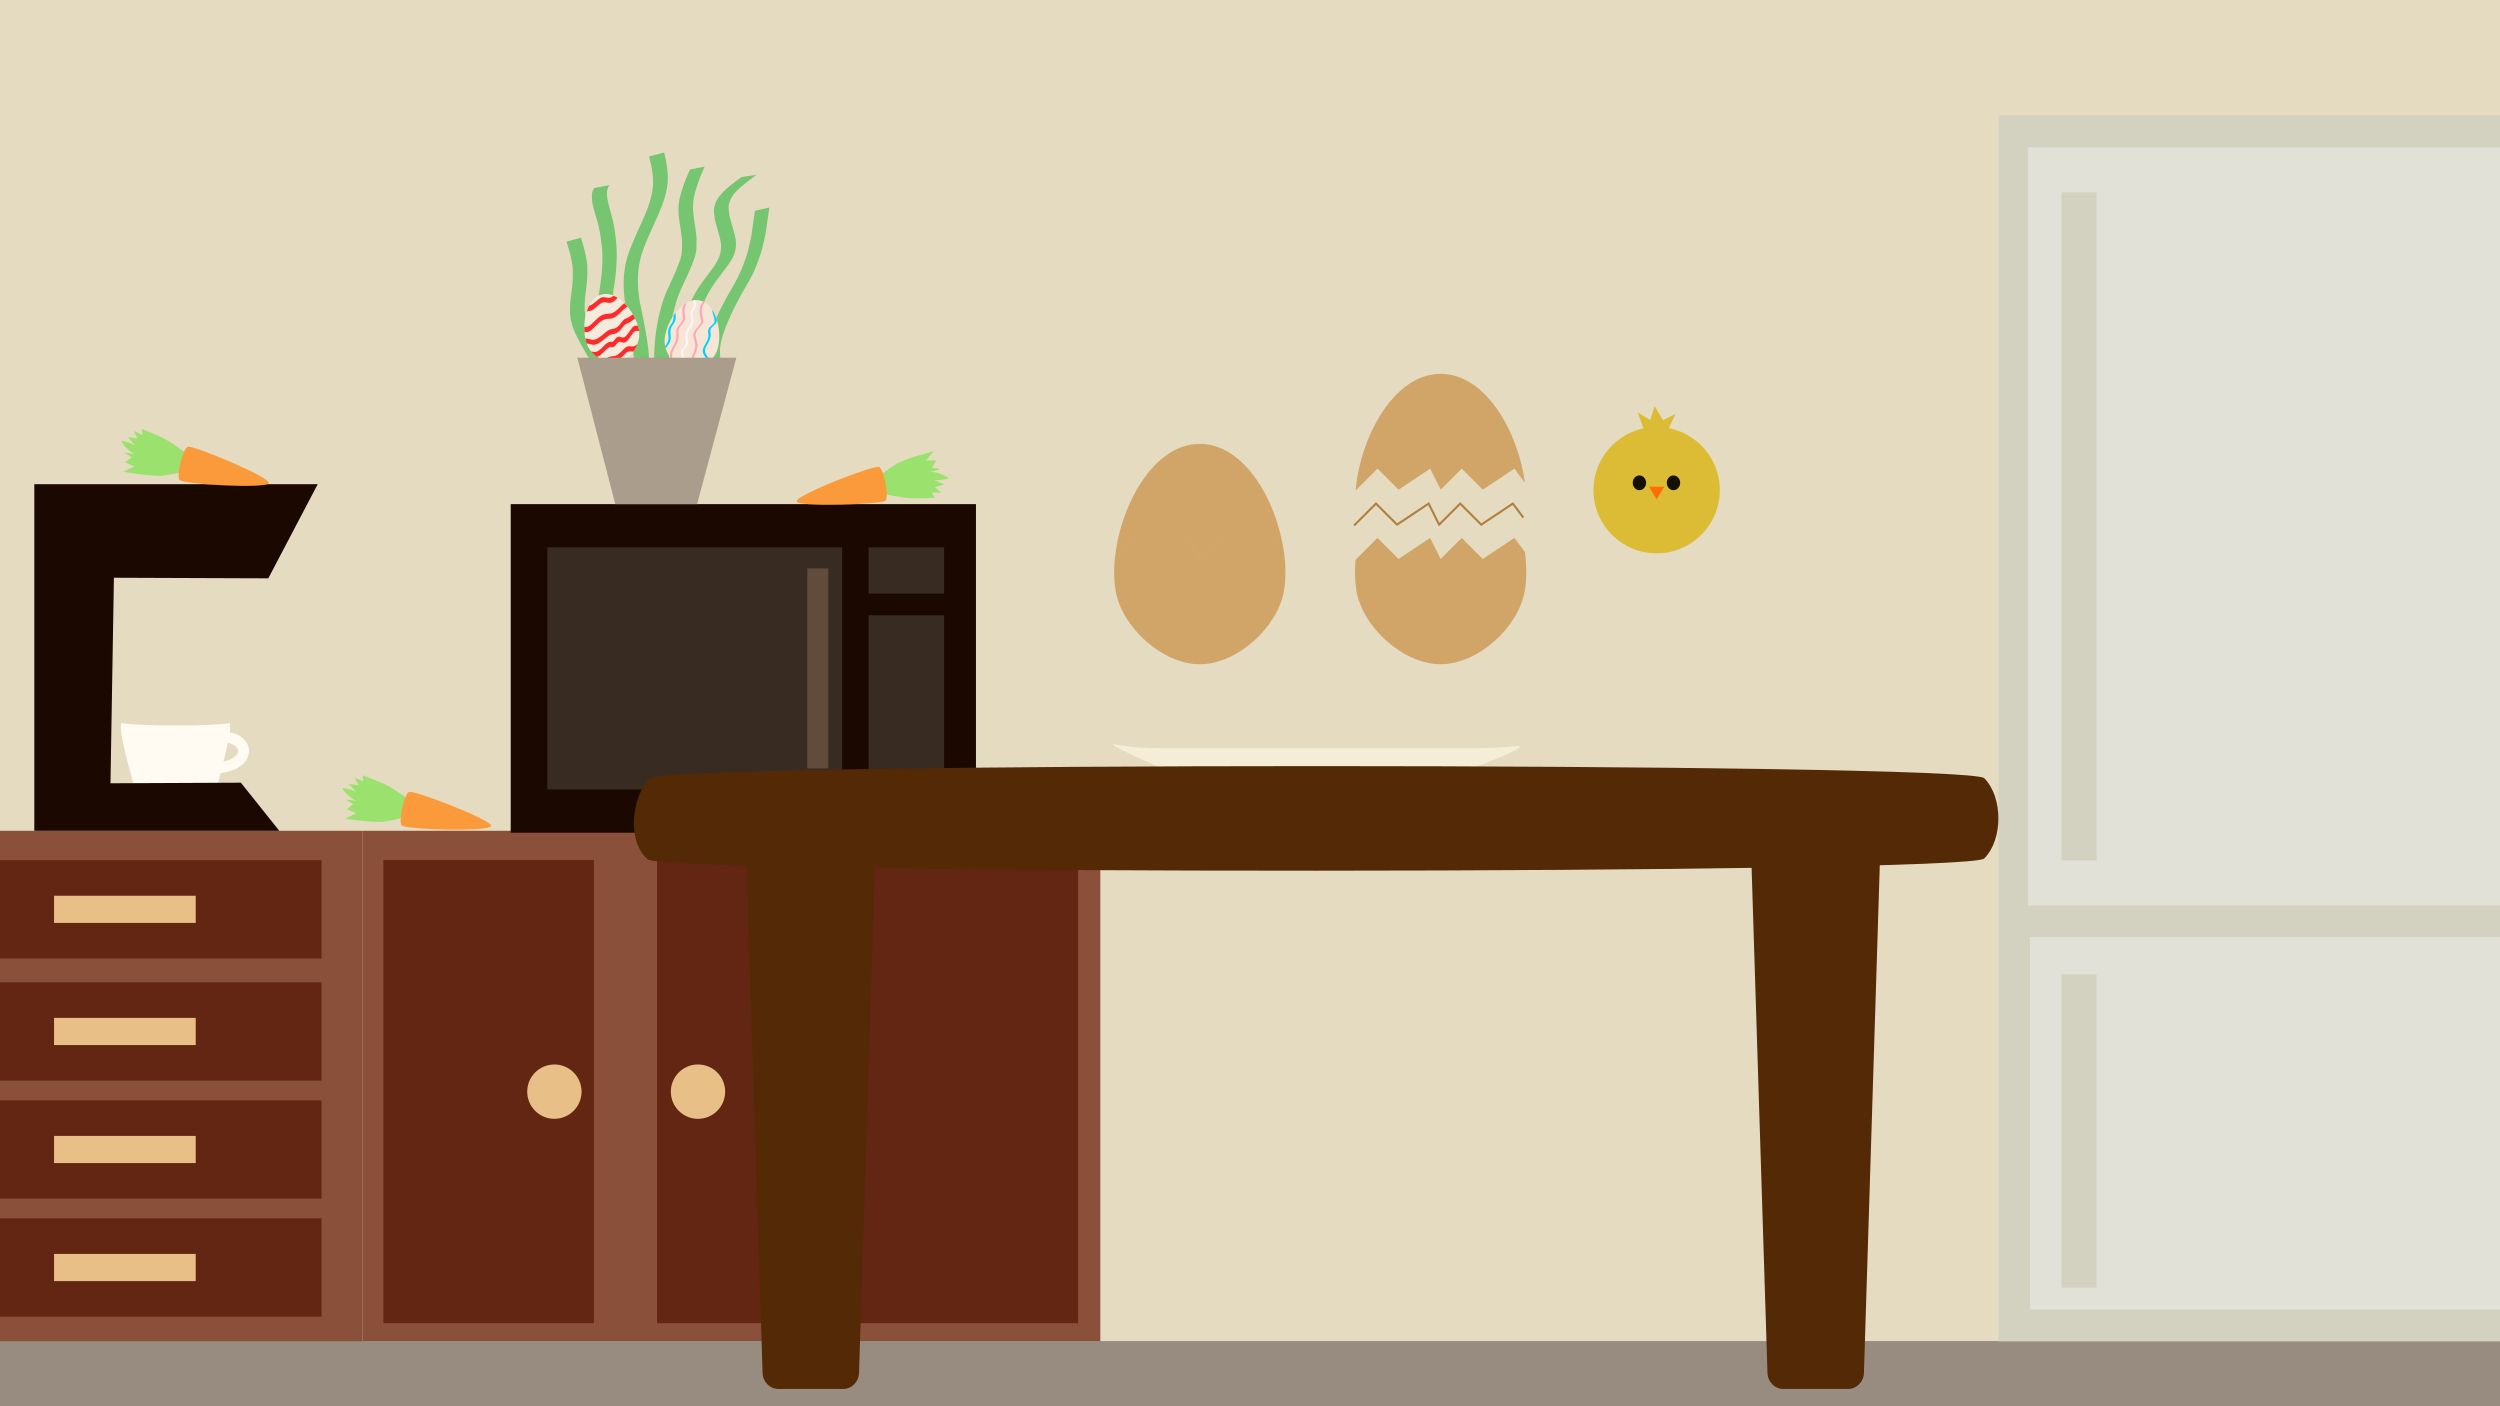 <?xml version="1.0" encoding="UTF-8" standalone="no"?>
<!-- Created with Inkscape (http://www.inkscape.org/) -->

<svg
   width="314.192mm"
   height="176.733mm"
   viewBox="0 0 314.192 176.733"
   version="1.1"
   id="svg1"
   xml:space="preserve"
   inkscape:version="1.3.2 (091e20e, 2023-11-25, custom)"
   sodipodi:docname="GraphicsWorkspace.svg"
   xmlns:inkscape="http://www.inkscape.org/namespaces/inkscape"
   xmlns:sodipodi="http://sodipodi.sourceforge.net/DTD/sodipodi-0.dtd"
   xmlns="http://www.w3.org/2000/svg"
   xmlns:svg="http://www.w3.org/2000/svg"><rect x="0" y="0" width="314.192" height="176.733" fill="#808080" stroke="none"/><sodipodi:namedview
     id="namedview1"
     pagecolor="#505050"
     bordercolor="#eeeeee"
     borderopacity="1"
     inkscape:showpageshadow="0"
     inkscape:pageopacity="0"
     inkscape:pagecheckerboard="0"
     inkscape:deskcolor="#d1d1d1"
     inkscape:document-units="mm"
     showgrid="false"
     inkscape:zoom="0.70710678"
     inkscape:cx="601.04076"
     inkscape:cy="316.07673"
     inkscape:window-width="1920"
     inkscape:window-height="1057"
     inkscape:window-x="-8"
     inkscape:window-y="-8"
     inkscape:window-maximized="1"
     inkscape:current-layer="layer6"><inkscape:grid
       id="grid1"
       units="px"
       originx="0"
       originy="0"
       spacingx="0.265"
       spacingy="0.265"
       empcolor="#0099e5"
       empopacity="0.302"
       color="#0099e5"
       opacity="0.149"
       empspacing="5"
       dotted="false"
       gridanglex="30"
       gridanglez="30"
       visible="false" /></sodipodi:namedview><defs
     id="defs1"><filter
       id="mask-powermask-path-effect69_inverse"
       inkscape:label="filtermask-powermask-path-effect69"
       style="color-interpolation-filters:sRGB"
       height="100"
       width="100"
       x="-50"
       y="-50"><feColorMatrix
         id="mask-powermask-path-effect69_primitive1"
         values="1"
         type="saturate"
         result="fbSourceGraphic" /><feColorMatrix
         id="mask-powermask-path-effect69_primitive2"
         values="-1 0 0 0 1 0 -1 0 0 1 0 0 -1 0 1 0 0 0 1 0 "
         in="fbSourceGraphic" /></filter><filter
       id="mask-powermask-path-effect70_inverse"
       inkscape:label="filtermask-powermask-path-effect70"
       style="color-interpolation-filters:sRGB"
       height="100"
       width="100"
       x="-50"
       y="-50"><feColorMatrix
         id="mask-powermask-path-effect70_primitive1"
         values="1"
         type="saturate"
         result="fbSourceGraphic" /><feColorMatrix
         id="mask-powermask-path-effect70_primitive2"
         values="-1 0 0 0 1 0 -1 0 0 1 0 0 -1 0 1 0 0 0 1 0 "
         in="fbSourceGraphic" /></filter><filter
       id="mask-powermask-path-effect71_inverse"
       inkscape:label="filtermask-powermask-path-effect71"
       style="color-interpolation-filters:sRGB"
       height="100"
       width="100"
       x="-50"
       y="-50"><feColorMatrix
         id="mask-powermask-path-effect71_primitive1"
         values="1"
         type="saturate"
         result="fbSourceGraphic" /><feColorMatrix
         id="mask-powermask-path-effect71_primitive2"
         values="-1 0 0 0 1 0 -1 0 0 1 0 0 -1 0 1 0 0 0 1 0 "
         in="fbSourceGraphic" /></filter><filter
       id="mask-powermask-path-effect72_inverse"
       inkscape:label="filtermask-powermask-path-effect72"
       style="color-interpolation-filters:sRGB"
       height="100"
       width="100"
       x="-50"
       y="-50"><feColorMatrix
         id="mask-powermask-path-effect72_primitive1"
         values="1"
         type="saturate"
         result="fbSourceGraphic" /><feColorMatrix
         id="mask-powermask-path-effect72_primitive2"
         values="-1 0 0 0 1 0 -1 0 0 1 0 0 -1 0 1 0 0 0 1 0 "
         in="fbSourceGraphic" /></filter><clipPath
       clipPathUnits="userSpaceOnUse"
       id="clipPath73"><path
         id="path73"
         style="fill:#f4ebdd;fill-opacity:1;stroke-width:0.123px"
         inkscape:transform-center-x="-0.085192422"
         inkscape:transform-center-y="-0.08521619"
         d="m 98.434,42.537 c -2.741,0 -4.695,3.669 -4.978,6.787 l -0.005,0.005 c -0.055,0.635 -0.041,1.246 0.052,1.798 0.362,2.154 2.747,4.315 4.931,4.315 2.184,0 4.569,-2.161 4.931,-4.315 0.115,-0.684 0.109,-1.46 5.3e-4,-2.259 l -0.007,-0.01 c -0.425,-3.005 -2.319,-6.32 -4.924,-6.32 z" /></clipPath><clipPath
       clipPathUnits="userSpaceOnUse"
       id="clipPath74"><path
         id="path74"
         style="fill:#f4ebdd;fill-opacity:1;stroke-width:0.123px"
         inkscape:transform-center-x="-0.085192422"
         inkscape:transform-center-y="-0.08521619"
         d="m 98.434,42.537 c -2.741,0 -4.695,3.669 -4.978,6.787 l -0.005,0.005 c -0.055,0.635 -0.041,1.246 0.052,1.798 0.362,2.154 2.747,4.315 4.931,4.315 2.184,0 4.569,-2.161 4.931,-4.315 0.115,-0.684 0.109,-1.46 5.3e-4,-2.259 l -0.007,-0.01 c -0.425,-3.005 -2.319,-6.32 -4.924,-6.32 z" /></clipPath><clipPath
       clipPathUnits="userSpaceOnUse"
       id="clipPath75"><path
         id="path75"
         style="fill:#f4ebdd;fill-opacity:1;stroke-width:0.123px"
         inkscape:transform-center-x="-0.085192422"
         inkscape:transform-center-y="-0.08521619"
         d="m 98.434,42.537 c -2.741,0 -4.695,3.669 -4.978,6.787 l -0.005,0.005 c -0.055,0.635 -0.041,1.246 0.052,1.798 0.362,2.154 2.747,4.315 4.931,4.315 2.184,0 4.569,-2.161 4.931,-4.315 0.115,-0.684 0.109,-1.46 5.3e-4,-2.259 l -0.007,-0.01 c -0.425,-3.005 -2.319,-6.32 -4.924,-6.32 z" /></clipPath><clipPath
       clipPathUnits="userSpaceOnUse"
       id="clipPath76"><path
         id="path76"
         style="fill:#f4ebdd;fill-opacity:1;stroke-width:0.123px"
         inkscape:transform-center-x="-0.085192422"
         inkscape:transform-center-y="-0.08521619"
         d="m 98.434,42.537 c -2.741,0 -4.695,3.669 -4.978,6.787 l -0.005,0.005 c -0.055,0.635 -0.041,1.246 0.052,1.798 0.362,2.154 2.747,4.315 4.931,4.315 2.184,0 4.569,-2.161 4.931,-4.315 0.115,-0.684 0.109,-1.46 5.3e-4,-2.259 l -0.007,-0.01 c -0.425,-3.005 -2.319,-6.32 -4.924,-6.32 z" /></clipPath><clipPath
       clipPathUnits="userSpaceOnUse"
       id="clipPath77"><path
         id="path77"
         style="fill:#f4ebdd;fill-opacity:1;stroke-width:0.123px"
         inkscape:transform-center-x="-0.085192422"
         inkscape:transform-center-y="-0.08521619"
         d="m 98.434,42.537 c -2.741,0 -4.695,3.669 -4.978,6.787 l -0.005,0.005 c -0.055,0.635 -0.041,1.246 0.052,1.798 0.362,2.154 2.747,4.315 4.931,4.315 2.184,0 4.569,-2.161 4.931,-4.315 0.115,-0.684 0.109,-1.46 5.3e-4,-2.259 l -0.007,-0.01 c -0.425,-3.005 -2.319,-6.32 -4.924,-6.32 z" /></clipPath><clipPath
       clipPathUnits="userSpaceOnUse"
       id="clipPath93"><path
         id="path94"
         style="fill:#f4ebdd;fill-opacity:1;stroke-width:0.123px"
         inkscape:transform-center-x="-0.085192422"
         inkscape:transform-center-y="-0.08521619"
         d="m 143.184,54.669 c -2.741,0 -4.695,3.669 -4.978,6.787 l -0.005,0.005 c -0.054,0.635 -0.041,1.246 0.051,1.798 0.362,2.154 2.747,4.315 4.931,4.315 2.184,3e-6 4.569,-2.161 4.931,-4.315 0.115,-0.684 0.109,-1.46 4.7e-4,-2.259 l -0.007,-0.01 c -0.425,-3.005 -2.319,-6.32 -4.924,-6.32 z" /></clipPath><clipPath
       clipPathUnits="userSpaceOnUse"
       id="clipPath94"><path
         id="path95"
         style="fill:#f4ebdd;fill-opacity:1;stroke-width:0.123px"
         inkscape:transform-center-x="-0.085192422"
         inkscape:transform-center-y="-0.08521619"
         d="m 143.184,54.669 c -2.741,0 -4.695,3.669 -4.978,6.787 l -0.005,0.005 c -0.054,0.635 -0.041,1.246 0.051,1.798 0.362,2.154 2.747,4.315 4.931,4.315 2.184,3e-6 4.569,-2.161 4.931,-4.315 0.115,-0.684 0.109,-1.46 4.7e-4,-2.259 l -0.007,-0.01 c -0.425,-3.005 -2.319,-6.32 -4.924,-6.32 z" /></clipPath><clipPath
       clipPathUnits="userSpaceOnUse"
       id="clipPath95"><path
         id="path96"
         style="fill:#f4ebdd;fill-opacity:1;stroke-width:0.123px"
         inkscape:transform-center-x="-0.085192422"
         inkscape:transform-center-y="-0.08521619"
         d="m 143.184,54.669 c -2.741,0 -4.695,3.669 -4.978,6.787 l -0.005,0.005 c -0.054,0.635 -0.041,1.246 0.051,1.798 0.362,2.154 2.747,4.315 4.931,4.315 2.184,3e-6 4.569,-2.161 4.931,-4.315 0.115,-0.684 0.109,-1.46 4.7e-4,-2.259 l -0.007,-0.01 c -0.425,-3.005 -2.319,-6.32 -4.924,-6.32 z" /></clipPath><clipPath
       clipPathUnits="userSpaceOnUse"
       id="clipPath96"><path
         id="path97"
         style="fill:#f4ebdd;fill-opacity:1;stroke-width:0.123px"
         inkscape:transform-center-x="-0.085192422"
         inkscape:transform-center-y="-0.08521619"
         d="m 143.184,54.669 c -2.741,0 -4.695,3.669 -4.978,6.787 l -0.005,0.005 c -0.054,0.635 -0.041,1.246 0.051,1.798 0.362,2.154 2.747,4.315 4.931,4.315 2.184,3e-6 4.569,-2.161 4.931,-4.315 0.115,-0.684 0.109,-1.46 4.7e-4,-2.259 l -0.007,-0.01 c -0.425,-3.005 -2.319,-6.32 -4.924,-6.32 z" /></clipPath><clipPath
       clipPathUnits="userSpaceOnUse"
       id="clipPath97"><path
         id="path98"
         style="fill:#f4ebdd;fill-opacity:1;stroke-width:0.123px"
         inkscape:transform-center-x="-0.085192422"
         inkscape:transform-center-y="-0.08521619"
         d="m 143.184,54.669 c -2.741,0 -4.695,3.669 -4.978,6.787 l -0.005,0.005 c -0.054,0.635 -0.041,1.246 0.051,1.798 0.362,2.154 2.747,4.315 4.931,4.315 2.184,3e-6 4.569,-2.161 4.931,-4.315 0.115,-0.684 0.109,-1.46 4.7e-4,-2.259 l -0.007,-0.01 c -0.425,-3.005 -2.319,-6.32 -4.924,-6.32 z" /></clipPath></defs><g
     inkscape:groupmode="layer"
     id="layer6"
     inkscape:label="Background"><rect
       style="fill:#e5dbc0;fill-opacity:1;stroke:none;stroke-width:4.525;stroke-linecap:round;stroke-linejoin:round;stroke-opacity:1"
       id="rect15"
       width="356.966"
       height="187.083"
       x="-21.387"
       y="-18.51" /><g
       id="g19"
       transform="translate(-10.001,-0.61)"><rect
         style="fill:#8b503a;fill-opacity:1;stroke:none;stroke-width:2.617;stroke-linecap:round;stroke-linejoin:round;stroke-opacity:1"
         id="rect16"
         width="92.748"
         height="64.161"
         x="55.537"
         y="105.021" /><rect
         style="fill:#622612;fill-opacity:1;stroke:none;stroke-width:2.744;stroke-linecap:round;stroke-linejoin:round;stroke-opacity:1"
         id="rect17"
         width="26.458"
         height="58.208"
         x="58.182"
         y="108.701" /><rect
         style="fill:#622612;fill-opacity:1;stroke:none;stroke-width:3.881;stroke-linecap:round;stroke-linejoin:round;stroke-opacity:1"
         id="rect18"
         width="52.917"
         height="58.208"
         x="92.578"
         y="108.701" /><circle
         style="fill:#e9bf88;fill-opacity:1;stroke:none;stroke-width:3.471;stroke-linecap:round;stroke-linejoin:round;stroke-opacity:1"
         id="path18"
         cx="79.674"
         cy="137.805"
         r="3.415" /><circle
         style="fill:#e9bf88;fill-opacity:1;stroke:none;stroke-width:3.471;stroke-linecap:round;stroke-linejoin:round;stroke-opacity:1"
         id="circle18"
         cx="97.723"
         cy="137.805"
         r="3.415" /></g><rect
       style="fill:#978c7f;fill-opacity:1;stroke:none;stroke-width:3.471;stroke-linecap:round;stroke-linejoin:round;stroke-opacity:1"
       id="rect19"
       width="356.966"
       height="8.16"
       x="-21.387"
       y="168.573" /><g
       id="g27"><rect
         style="fill:#8b503a;fill-opacity:1;stroke:none;stroke-width:3.471;stroke-linecap:round;stroke-linejoin:round;stroke-opacity:1"
         id="rect20"
         width="59.683"
         height="64.161"
         x="-14.147"
         y="104.412" /><rect
         style="fill:#622612;fill-opacity:1;stroke:none;stroke-width:1.728;stroke-linecap:round;stroke-linejoin:round;stroke-opacity:1"
         id="rect17-8"
         width="49.432"
         height="12.352"
         x="-9.022"
         y="108.106" /><rect
         style="fill:#e9bf88;fill-opacity:1;stroke:none;stroke-width:3.471;stroke-linecap:round;stroke-linejoin:round;stroke-opacity:1"
         id="rect21"
         width="17.806"
         height="3.415"
         x="6.792"
         y="112.574" /><rect
         style="fill:#622612;fill-opacity:1;stroke:none;stroke-width:1.728;stroke-linecap:round;stroke-linejoin:round;stroke-opacity:1"
         id="rect22"
         width="49.432"
         height="12.352"
         x="-9.022"
         y="123.456" /><rect
         style="fill:#e9bf88;fill-opacity:1;stroke:none;stroke-width:3.471;stroke-linecap:round;stroke-linejoin:round;stroke-opacity:1"
         id="rect23"
         width="17.806"
         height="3.415"
         x="6.792"
         y="127.925" /><rect
         style="fill:#622612;fill-opacity:1;stroke:none;stroke-width:1.728;stroke-linecap:round;stroke-linejoin:round;stroke-opacity:1"
         id="rect24"
         width="49.432"
         height="12.352"
         x="-9.022"
         y="138.289" /><rect
         style="fill:#e9bf88;fill-opacity:1;stroke:none;stroke-width:3.471;stroke-linecap:round;stroke-linejoin:round;stroke-opacity:1"
         id="rect25"
         width="17.806"
         height="3.415"
         x="6.792"
         y="142.757" /><rect
         style="fill:#622612;fill-opacity:1;stroke:none;stroke-width:1.728;stroke-linecap:round;stroke-linejoin:round;stroke-opacity:1"
         id="rect26"
         width="49.432"
         height="12.352"
         x="-9.022"
         y="153.121" /><rect
         style="fill:#e9bf88;fill-opacity:1;stroke:none;stroke-width:3.471;stroke-linecap:round;stroke-linejoin:round;stroke-opacity:1"
         id="rect27"
         width="17.806"
         height="3.415"
         x="6.792"
         y="157.59" /></g><g
       id="g32"><rect
         style="fill:#d3d1bf;fill-opacity:1;stroke:none;stroke-width:3.471;stroke-linecap:round;stroke-linejoin:round;stroke-opacity:1"
         id="rect28"
         width="69.972"
         height="154.085"
         x="251.175"
         y="14.488" /><rect
         style="fill:#e1e1d7;fill-opacity:1;stroke:none;stroke-width:2.571;stroke-linecap:round;stroke-linejoin:round;stroke-opacity:1"
         id="rect29"
         width="62.092"
         height="95.275"
         x="254.87"
         y="18.521" /><rect
         style="fill:#e1e1d7;fill-opacity:1;stroke:none;stroke-width:1.799;stroke-linecap:round;stroke-linejoin:round;stroke-opacity:1"
         id="rect30"
         width="61.848"
         height="46.84"
         x="255.114"
         y="117.764" /><rect
         style="fill:#d3d1bf;fill-opacity:1;stroke:none;stroke-width:2.457;stroke-linecap:round;stroke-linejoin:round;stroke-opacity:1"
         id="rect31"
         width="4.411"
         height="83.943"
         x="259.085"
         y="24.187" /><rect
         style="fill:#d3d1bf;fill-opacity:1;stroke:none;stroke-width:1.683;stroke-linecap:round;stroke-linejoin:round;stroke-opacity:1"
         id="rect32"
         width="4.411"
         height="39.374"
         x="259.085"
         y="122.446" /></g><g
       id="g35"
       transform="translate(2.8213284e-7,1.323)"><path
         style="fill:#fffbf2;fill-opacity:1;stroke:none;stroke-width:0.307px;stroke-linecap:butt;stroke-linejoin:miter;stroke-opacity:1"
         d="m 15.379,89.553 c 1.819,0.405 11.854,0.405 13.395,0 0.778,-0.205 -1.488,7.938 -1.488,7.938 H 16.868 c 0,0 -2.387,-8.138 -1.488,-7.938 z"
         id="path34"
         sodipodi:nodetypes="ssccs" /><path
         style="fill:none;stroke:#fffbf2;stroke-width:1.365;stroke-linecap:butt;stroke-linejoin:miter;stroke-dasharray:none;stroke-opacity:1"
         d="m 27.781,91.281 c 3.969,2e-6 3.969,3.969 -1.323,3.969"
         id="path35"
         sodipodi:nodetypes="cc" /></g><path
       style="fill:#1b0800;fill-opacity:1;stroke:none;stroke-width:0.247px;stroke-linecap:butt;stroke-linejoin:miter;stroke-opacity:1"
       d="M 35.098,104.412 H 4.312 V 60.854 H 39.928 l -6.209,11.83 -19.403,-0.075 -0.431,25.831 16.385,-0.075 z"
       id="path33" /><g
       id="g39"
       transform="translate(-0.41,0.526)"><rect
         style="fill:#1b0800;fill-opacity:1;stroke:none;stroke-width:1.365;stroke-linecap:round;stroke-linejoin:round;stroke-dasharray:none;stroke-opacity:1"
         id="rect35"
         width="58.469"
         height="41.296"
         x="64.595"
         y="62.831" /><rect
         style="fill:#372b22;fill-opacity:1;stroke:none;stroke-width:1.284;stroke-linecap:round;stroke-linejoin:round;stroke-dasharray:none;stroke-opacity:1"
         id="rect36"
         width="37.042"
         height="30.427"
         x="69.202"
         y="68.266" /><rect
         style="fill:#372b22;fill-opacity:1;stroke:none;stroke-width:0.284;stroke-linecap:round;stroke-linejoin:round;stroke-dasharray:none;stroke-opacity:1"
         id="rect37"
         width="9.493"
         height="5.818"
         x="109.57"
         y="68.266" /><rect
         style="fill:#372b22;fill-opacity:1;stroke:none;stroke-width:0.558;stroke-linecap:round;stroke-linejoin:round;stroke-dasharray:none;stroke-opacity:1"
         id="rect38"
         width="9.493"
         height="22.416"
         x="109.57"
         y="76.803" /><rect
         style="fill:#604b3c;fill-opacity:1;stroke:none;stroke-width:1.365;stroke-linecap:round;stroke-linejoin:round;stroke-dasharray:none;stroke-opacity:1"
         id="rect39"
         width="2.646"
         height="25.135"
         x="101.865"
         y="70.911" /></g><g
       id="g50"
       transform="translate(-0.066,0.247)"><path
         style="fill:#75c571;fill-opacity:1;stroke:none;stroke-width:1.365;stroke-linecap:round;stroke-linejoin:round;stroke-dasharray:none;stroke-opacity:1"
         id="path45"
         d="m 77.234,45.931 c -0.804,-0.863 -1.457,-1.859 -2.051,-2.873 -0.425,-0.725 -1.009,-1.812 -1.29,-2.624 -0.133,-0.385 -0.198,-0.79 -0.297,-1.185 -0.216,-1.746 0.281,-3.465 0.294,-5.208 0.011,-1.503 -0.085,-1.549 -0.402,-3.028 -0.135,-0.462 -0.271,-0.924 -0.406,-1.386 0,0 -1.813,0.491 -1.813,0.491 v 0 c 0.137,0.457 0.274,0.913 0.411,1.37 0.304,1.446 0.401,1.508 0.382,2.979 -0.023,1.763 -0.551,3.504 -0.298,5.271 0.106,0.404 0.177,0.818 0.317,1.212 0.289,0.811 0.894,1.914 1.314,2.644 0.584,1.015 1.2,2.032 1.953,2.933 z" /><path
         style="fill:#75c571;fill-opacity:1;stroke:none;stroke-width:1.365;stroke-linecap:round;stroke-linejoin:round;stroke-dasharray:none;stroke-opacity:1"
         id="path46"
         d="m 78.601,45.033 c -0.396,-1.339 -0.733,-2.696 -1.056,-4.054 -0.102,-0.429 -0.208,-0.858 -0.292,-1.291 -0.076,-0.391 -0.124,-0.788 -0.186,-1.182 0.002,-0.441 -0.02,-0.883 0.007,-1.323 0.081,-1.318 0.266,-1.834 0.393,-3.177 0.113,-1.203 0.14,-2.345 0.059,-3.55 -0.034,-0.506 -0.115,-1.008 -0.173,-1.512 -0.124,-1.004 -0.388,-1.978 -0.653,-2.951 -0.12,-0.442 -0.218,-0.76 -0.291,-1.208 -0.028,-0.173 -0.04,-0.349 -0.06,-0.524 0.008,-0.39 -0.024,-0.526 0.117,-0.892 0.048,-0.124 0.128,-0.234 0.191,-0.351 0,0 -1.93,0.37 -1.93,0.37 v 0 c -0.06,0.132 -0.135,0.258 -0.179,0.396 -0.129,0.405 -0.095,0.535 -0.095,0.956 0.023,0.18 0.037,0.361 0.068,0.54 0.174,0.989 0.561,1.929 0.78,2.908 0.09,0.402 0.157,0.81 0.236,1.214 0.18,1.438 0.263,1.703 0.234,3.212 -0.012,0.601 -0.054,1.202 -0.115,1.8 -0.155,1.52 -0.548,3.024 -0.428,4.565 0.066,0.397 0.12,0.796 0.199,1.191 0.087,0.433 0.199,0.862 0.301,1.292 0.324,1.361 0.644,2.722 0.955,4.086 z" /><path
         style="fill:#75c571;fill-opacity:1;stroke:none;stroke-width:1.365;stroke-linecap:round;stroke-linejoin:round;stroke-dasharray:none;stroke-opacity:1"
         id="path47"
         d="m 81.661,45.437 c -0.066,-2.679 -0.7,-5.308 -1.223,-7.925 -0.3,-1.925 -0.318,-3.715 0.205,-5.607 0.165,-0.596 0.397,-1.173 0.626,-1.748 0.256,-0.642 1.191,-2.674 1.487,-3.323 0.586,-1.337 1.101,-2.708 1.22,-4.175 0.074,-0.91 -0.05,-1.801 -0.203,-2.693 -0.16,-0.732 -0.081,-0.381 -0.236,-1.053 0,0 -1.894,0.502 -1.894,0.502 v 0 c 0.164,0.665 0.08,0.319 0.251,1.038 0.167,0.868 0.302,1.731 0.234,2.621 -0.11,1.444 -0.617,2.797 -1.187,4.115 -0.287,0.637 -1.232,2.711 -1.477,3.337 -0.228,0.584 -0.458,1.169 -0.621,1.775 -0.507,1.892 -0.483,3.753 -0.189,5.676 0.518,2.609 1.142,5.246 1.081,7.922 z" /><path
         style="fill:#75c571;fill-opacity:1;stroke:none;stroke-width:1.365;stroke-linecap:round;stroke-linejoin:round;stroke-dasharray:none;stroke-opacity:1"
         id="path48"
         d="m 84.254,45.785 c -0.026,-0.205 -0.064,-0.408 -0.078,-0.614 -0.131,-1.921 0.044,-3.886 0.437,-5.767 0.108,-0.516 0.257,-1.023 0.385,-1.534 0.495,-1.761 1.478,-3.323 2.101,-5.033 0.165,-0.454 0.359,-0.905 0.438,-1.381 0.092,-0.552 0.046,-1.119 0.07,-1.678 -0.07,-1.453 -0.505,-2.877 -0.436,-4.34 0.058,-1.245 0.513,-2.402 0.938,-3.554 0.173,-0.398 0.347,-0.795 0.52,-1.193 0,0 -1.854,0.366 -1.854,0.366 v 0 c -0.173,0.401 -0.347,0.803 -0.52,1.204 -0.429,1.18 -0.879,2.353 -0.921,3.627 -0.048,1.456 0.403,2.866 0.463,4.315 -0.033,0.545 9.2e-5,1.097 -0.098,1.634 -0.086,0.472 -0.282,0.918 -0.45,1.367 -0.637,1.708 -1.606,3.284 -2.075,5.057 -0.125,0.515 -0.269,1.026 -0.375,1.546 -0.389,1.907 -0.575,3.891 -0.511,5.838 0.007,0.212 0.035,0.423 0.053,0.635 z" /><path
         style="fill:#75c571;fill-opacity:1;stroke:none;stroke-width:1.365;stroke-linecap:round;stroke-linejoin:round;stroke-dasharray:none;stroke-opacity:1"
         id="path49"
         d="m 86.973,46.699 c 0.229,-1.796 0.305,-3.609 0.603,-5.397 0.083,-0.499 0.196,-0.994 0.295,-1.49 0.317,-1.366 0.837,-2.649 1.58,-3.837 0.634,-1.014 1.41,-1.95 2.119,-2.911 0.565,-0.785 0.997,-1.63 0.993,-2.624 -0.003,-0.897 -0.241,-1.444 -0.482,-2.31 -0.113,-0.405 -0.22,-0.812 -0.33,-1.218 -0.097,-0.91 -0.258,-1.221 0.119,-2.078 0.309,-0.703 0.863,-1.19 1.427,-1.681 0.544,-0.474 1.269,-0.998 1.851,-1.431 0,0 -1.886,0.272 -1.886,0.272 v 0 c -1.09,0.827 -2.745,1.939 -3.262,3.246 -0.354,0.894 -0.19,1.233 -0.078,2.163 0.11,0.406 0.22,0.813 0.331,1.219 0.222,0.818 0.447,1.393 0.436,2.241 -0.013,0.958 -0.459,1.77 -0.998,2.528 -0.704,0.966 -1.469,1.909 -2.091,2.931 -0.736,1.209 -1.248,2.51 -1.556,3.892 -0.097,0.5 -0.208,0.998 -0.292,1.501 -0.303,1.802 -0.398,3.632 -0.713,5.431 z" /><path
         style="fill:#75c571;fill-opacity:1;stroke:none;stroke-width:1.365;stroke-linecap:round;stroke-linejoin:round;stroke-dasharray:none;stroke-opacity:1"
         id="path50"
         d="m 90.717,45.115 c -0.035,-0.106 -0.086,-0.208 -0.107,-0.319 -0.369,-2.033 0.845,-4.402 1.65,-6.193 1.151,-2.225 0.378,-0.78 1.587,-2.927 0.261,-0.464 0.546,-0.916 0.778,-1.396 0.258,-0.536 0.483,-1.088 0.689,-1.646 0.6,-1.62 0.597,-1.869 0.971,-3.545 0.327,-2.215 0.169,-1.128 0.475,-3.259 0,0 -1.821,0.41 -1.821,0.41 v 0 c -0.292,2.123 -0.14,1.043 -0.459,3.24 -0.372,1.643 -0.375,1.927 -0.981,3.513 -0.211,0.553 -0.448,1.098 -0.708,1.63 -0.234,0.477 -0.515,0.93 -0.774,1.394 -1.148,2.054 -0.488,0.812 -1.576,2.943 -0.843,1.882 -2.04,4.219 -1.733,6.352 0.018,0.126 0.067,0.245 0.1,0.367 z" /><g
         id="g82"
         transform="matrix(0.656,-0.174,0.174,0.656,-5.042,28.331)"><path
           id="path72"
           style="fill:#f4ebdd;fill-opacity:1;stroke-width:0.123px"
           inkscape:transform-center-x="-0.085192422"
           inkscape:transform-center-y="-0.08521619"
           d="m 111.77,42.504 c -2.741,0 -4.695,3.669 -4.978,6.787 l -0.005,0.005 c -0.054,0.635 -0.041,1.246 0.051,1.798 0.362,2.154 2.747,4.315 4.931,4.315 2.184,0 4.569,-2.161 4.931,-4.315 0.115,-0.684 0.109,-1.46 4.7e-4,-2.259 l -0.007,-0.01 c -0.425,-3.005 -2.319,-6.32 -4.924,-6.32 z" /><path
           style="fill:#ff2a2a;fill-opacity:1;stroke:none;stroke-width:1.365;stroke-linecap:round;stroke-linejoin:round;stroke-dasharray:none;stroke-opacity:1"
           id="path53"
           d="m 93.511,46.733 c 0.284,-0.394 0.544,-0.806 0.826,-1.202 0.081,-0.114 0.159,-0.232 0.249,-0.339 0.07,-0.084 0.153,-0.155 0.229,-0.233 0.069,-0.036 0.133,-0.087 0.208,-0.108 0.158,-0.046 0.251,0.02 0.407,0.034 0.103,0.009 0.207,0.017 0.31,0.006 0.367,-0.042 0.536,-0.139 0.887,-0.278 0.343,-0.133 0.663,-0.32 1.004,-0.459 0.27,-0.111 0.492,-0.202 0.788,-0.168 0.208,0.024 0.459,0.164 0.641,0.251 0.377,0.172 0.705,0.234 1.112,0.121 0.421,-0.117 0.782,-0.381 1.135,-0.624 0.323,-0.234 0.627,-0.492 0.935,-0.744 0,0 0.009,-0.955 0.009,-0.955 v 0 c -0.306,0.254 -0.608,0.512 -0.927,0.75 -0.428,0.301 -0.916,0.674 -1.465,0.682 -0.284,0.004 -0.425,-0.08 -0.682,-0.18 -0.214,-0.099 -0.448,-0.231 -0.689,-0.254 -0.315,-0.03 -0.537,0.065 -0.824,0.185 -0.337,0.141 -0.653,0.33 -0.997,0.456 -0.328,0.126 -0.505,0.223 -0.848,0.256 -0.097,0.009 -0.196,-0.002 -0.294,-0.013 -0.189,-0.021 -0.279,-0.088 -0.471,-0.035 -0.086,0.023 -0.159,0.079 -0.239,0.118 -0.081,0.081 -0.169,0.156 -0.243,0.244 -0.091,0.109 -0.169,0.228 -0.251,0.344 -0.274,0.384 -0.535,0.779 -0.818,1.157 z"
           clip-path="url(#clipPath77)"
           transform="translate(13.336)" /><path
           style="fill:#ff2a2a;fill-opacity:1;stroke:none;stroke-width:1.365;stroke-linecap:round;stroke-linejoin:round;stroke-dasharray:none;stroke-opacity:1"
           id="path54"
           d="m 92.225,49.569 c 0.16,-0.244 0.333,-0.479 0.535,-0.692 0.154,-0.162 0.315,-0.328 0.531,-0.407 0.076,-0.028 0.161,-0.024 0.242,-0.035 0.268,0.011 0.468,0.158 0.744,0.136 0.526,-0.042 1.01,-0.38 1.452,-0.631 0.572,-0.315 1.139,-0.698 1.798,-0.809 0.515,-0.087 1.029,0.045 1.53,0.146 0.191,-0.021 0.385,-0.019 0.572,-0.062 0.43,-0.1 0.852,-0.317 1.235,-0.525 0.186,-0.101 0.363,-0.219 0.549,-0.321 0.465,-0.253 0.466,-0.234 0.955,-0.416 0.433,-0.176 0.61,-0.226 1.012,-0.478 0.168,-0.105 0.326,-0.224 0.482,-0.345 0.143,-0.111 0.278,-0.232 0.416,-0.348 0,0 0.008,-0.936 0.008,-0.936 v 0 c -0.136,0.118 -0.268,0.242 -0.409,0.354 -0.152,0.12 -0.306,0.239 -0.47,0.343 -0.401,0.255 -0.564,0.297 -0.999,0.472 -0.523,0.191 -0.48,0.152 -0.972,0.429 -0.184,0.104 -0.358,0.225 -0.543,0.327 -0.37,0.204 -0.784,0.416 -1.201,0.512 -0.177,0.041 -0.362,0.037 -0.543,0.055 -0.517,-0.098 -1.046,-0.226 -1.576,-0.134 -0.665,0.115 -1.237,0.502 -1.819,0.814 -0.412,0.227 -0.904,0.557 -1.392,0.59 -0.272,0.018 -0.497,-0.146 -0.767,-0.14 -0.093,0.013 -0.189,0.009 -0.278,0.04 -0.235,0.082 -0.393,0.245 -0.563,0.417 -0.196,0.198 -0.387,0.414 -0.537,0.65 z"
           clip-path="url(#clipPath76)"
           transform="translate(13.336)" /><path
           style="fill:#ff2a2a;fill-opacity:1;stroke:none;stroke-width:1.365;stroke-linecap:round;stroke-linejoin:round;stroke-dasharray:none;stroke-opacity:1"
           id="path55"
           d="m 91.847,51.766 c 0.248,-0.281 0.456,-0.599 0.725,-0.863 0.165,-0.162 0.388,-0.378 0.65,-0.37 0.15,0.004 0.289,0.084 0.433,0.127 0.019,0.009 0.95,0.476 0.969,0.48 0.43,0.1 0.871,-0.024 1.274,-0.153 0.413,-0.132 0.875,-0.351 1.271,-0.529 0.358,-0.151 0.552,-0.263 0.928,-0.319 0.127,-0.019 0.256,-0.015 0.384,-0.013 0.335,0.004 0.454,0.061 0.795,-0.006 0.156,-0.031 0.303,-0.095 0.454,-0.142 0.513,-0.222 0.885,-0.661 1.375,-0.919 0.312,-0.164 0.329,-0.107 0.64,-0.167 0.14,-0.027 0.278,-0.064 0.417,-0.096 0.177,-0.061 0.356,-0.118 0.532,-0.182 0.528,-0.191 0.768,-0.31 1.306,-0.465 0.187,-0.054 0.378,-0.092 0.568,-0.134 0.153,-0.034 0.314,-0.042 0.462,-0.095 0.133,-0.047 0.249,-0.133 0.374,-0.2 0.366,-0.388 0.209,-0.181 0.476,-0.617 0,0 -0.025,-0.956 -0.025,-0.956 v 0 c -0.238,0.437 -0.098,0.228 -0.425,0.622 -0.115,0.07 -0.22,0.16 -0.346,0.209 -0.148,0.058 -0.31,0.07 -0.465,0.108 -0.192,0.047 -0.386,0.089 -0.576,0.145 -0.617,0.182 -1.208,0.439 -1.826,0.615 -0.137,0.027 -0.273,0.058 -0.41,0.082 -0.306,0.056 -0.384,0.029 -0.684,0.19 -0.478,0.257 -0.846,0.694 -1.347,0.915 -0.144,0.046 -0.284,0.108 -0.432,0.137 -0.331,0.065 -0.463,0.006 -0.792,0.004 -0.135,-7.94e-4 -0.271,-0.004 -0.405,0.018 -0.381,0.061 -0.588,0.185 -0.945,0.344 -0.425,0.196 -0.806,0.388 -1.254,0.531 -0.376,0.12 -0.806,0.24 -1.208,0.143 -0.035,-0.009 -0.962,-0.478 -0.984,-0.49 -0.162,-0.048 -0.318,-0.137 -0.487,-0.144 -0.286,-0.011 -0.517,0.202 -0.702,0.378 -0.265,0.252 -0.471,0.559 -0.723,0.823 z"
           clip-path="url(#clipPath75)"
           transform="translate(13.336)" /><path
           style="fill:#ff2a2a;fill-opacity:1;stroke:none;stroke-width:1.365;stroke-linecap:round;stroke-linejoin:round;stroke-dasharray:none;stroke-opacity:1"
           id="path56"
           d="m 92.656,54.17 c 0.096,-0.235 0.22,-0.46 0.372,-0.664 0.099,-0.133 0.212,-0.285 0.38,-0.342 0.068,-0.023 0.144,-0.01 0.216,-0.015 0.082,0.026 0.165,0.048 0.245,0.079 0.092,0.035 0.179,0.085 0.271,0.119 0.26,0.096 0.412,0.144 0.7,0.097 0.4,-0.065 0.661,-0.231 1.024,-0.409 0.511,-0.249 1.09,-0.754 1.692,-0.709 0.138,0.01 0.266,0.071 0.392,0.12 0.064,0.003 0.13,0.02 0.193,0.008 0.279,-0.054 0.486,-0.305 0.716,-0.45 0.253,-0.159 0.226,-0.13 0.496,-0.178 0.073,0.023 0.149,0.036 0.218,0.068 0.08,0.037 0.149,0.094 0.226,0.137 0.202,0.114 0.314,0.196 0.564,0.157 0.343,-0.052 0.54,-0.239 0.821,-0.428 0.311,-0.22 0.577,-0.494 0.876,-0.728 0.207,-0.162 0.412,-0.327 0.68,-0.371 0.197,-0.032 0.347,0.041 0.527,0.1 0.09,0.023 0.178,0.06 0.271,0.07 0.432,0.048 0.835,-0.136 1.229,-0.279 0,0 0.042,-0.938 0.042,-0.938 v 0 c -0.374,0.128 -0.764,0.304 -1.171,0.254 -0.091,-0.011 -0.177,-0.046 -0.266,-0.07 -0.208,-0.063 -0.364,-0.136 -0.591,-0.097 -0.288,0.05 -0.493,0.218 -0.715,0.395 -0.294,0.234 -0.555,0.509 -0.866,0.724 -0.241,0.163 -0.456,0.357 -0.754,0.406 -0.401,0.066 -0.647,-0.346 -1.032,-0.368 -0.294,0.05 -0.271,0.019 -0.541,0.183 -0.091,0.055 -0.173,0.123 -0.259,0.186 -0.091,0.066 -0.265,0.218 -0.392,0.25 -0.053,0.013 -0.108,-0.002 -0.162,-0.003 -0.144,-0.05 -0.277,-0.105 -0.434,-0.111 -0.637,-0.024 -1.19,0.478 -1.731,0.742 -0.342,0.165 -0.602,0.326 -0.979,0.385 -0.405,0.063 -0.592,-0.095 -0.942,-0.225 -0.091,-0.034 -0.186,-0.058 -0.28,-0.086 -0.087,0.004 -0.178,-0.011 -0.262,0.014 -0.196,0.057 -0.302,0.196 -0.422,0.348 -0.155,0.196 -0.284,0.412 -0.393,0.637 z"
           clip-path="url(#clipPath74)"
           transform="translate(13.336)" /><path
           style="fill:#ff2a2a;fill-opacity:1;stroke:none;stroke-width:1.365;stroke-linecap:round;stroke-linejoin:round;stroke-dasharray:none;stroke-opacity:1"
           id="path57"
           d="m 95.027,56.123 c 0.281,-0.522 0.774,-0.924 1.35,-1.078 0.149,-0.04 0.305,-0.043 0.457,-0.064 0.148,0.005 0.297,0.005 0.444,0.016 0.137,0.011 0.272,0.041 0.409,0.05 0.316,0.022 0.483,0.019 0.788,-0.088 0.293,-0.102 0.643,-0.315 0.908,-0.463 0.125,-0.072 0.697,-0.415 0.862,-0.467 0.112,-0.036 0.234,-0.043 0.351,-0.038 0.253,0.011 0.389,0.111 0.624,0.182 0.11,0.033 0.223,0.053 0.334,0.08 0.132,-0.011 0.269,0.004 0.396,-0.033 0.202,-0.059 0.389,-0.16 0.578,-0.253 0.463,-0.226 0.869,-0.474 1.314,-0.734 0,0 0.023,-0.91 0.023,-0.91 v 0 c -0.492,0.287 -0.788,0.475 -1.302,0.717 -0.179,0.084 -0.357,0.173 -0.547,0.227 -0.118,0.033 -0.244,0.02 -0.365,0.03 -0.108,-0.026 -0.217,-0.047 -0.323,-0.079 -0.255,-0.077 -0.394,-0.174 -0.669,-0.182 -0.129,-0.004 -0.262,0.007 -0.386,0.047 -0.145,0.047 -0.757,0.414 -0.865,0.476 -0.253,0.14 -0.603,0.348 -0.882,0.448 -0.122,0.044 -0.249,0.077 -0.377,0.093 -0.421,0.051 -0.834,-0.102 -1.255,-0.062 -0.16,0.022 -0.323,0.025 -0.479,0.065 -0.589,0.15 -1.084,0.525 -1.421,1.024 z"
           clip-path="url(#clipPath73)"
           transform="translate(13.336)" /></g><g
         id="g98"
         transform="matrix(0.667,0.127,-0.127,0.667,-7.61,-20.328)"><path
           id="path93"
           style="fill:#f6e6d5;fill-opacity:1;stroke-width:0.123px"
           inkscape:transform-center-x="-0.085192422"
           inkscape:transform-center-y="-0.08521619"
           d="m 154.211,57.336 c -2.741,0 -4.695,3.669 -4.978,6.787 l -0.005,0.005 c -0.054,0.635 -0.041,1.246 0.051,1.798 0.362,2.154 2.747,4.315 4.931,4.315 2.184,0 4.569,-2.161 4.931,-4.315 0.115,-0.684 0.109,-1.46 4.7e-4,-2.259 l -0.007,-0.01 c -0.425,-3.005 -2.319,-6.32 -4.924,-6.32 z" /><path
           style="fill:#ffa5b7;fill-opacity:1;stroke:none;stroke-width:2.012;stroke-linecap:round;stroke-linejoin:round;stroke-dasharray:none;stroke-opacity:1"
           id="path87"
           d="m 140.131,52.887 c 0.338,0.477 0.481,1.067 0.484,1.647 8.3e-4,0.152 -0.015,0.305 -0.022,0.457 -0.045,0.605 -0.22,1.202 -0.2,1.812 0.012,0.351 0.057,0.445 0.145,0.78 0.093,0.329 0.262,0.647 0.269,0.996 0.007,0.342 -0.132,0.641 -0.269,0.944 -0.207,0.411 -0.488,0.82 -0.512,1.297 -0.013,0.257 0.051,0.469 0.105,0.717 0.097,0.366 0.185,0.735 0.163,1.117 -0.026,0.446 -0.171,0.875 -0.299,1.299 -0.173,0.507 -0.361,1.017 -0.306,1.562 0.024,0.236 0.114,0.559 0.171,0.789 0.068,0.293 0.125,0.447 0.108,0.751 -0.036,0.635 -0.401,1.171 -0.73,1.69 -0.091,0.131 -0.181,0.263 -0.272,0.394 0,0 0.411,-0.108 0.411,-0.108 v 0 c 0.09,-0.132 0.18,-0.264 0.27,-0.396 0.332,-0.528 0.694,-1.072 0.727,-1.717 0.016,-0.307 -0.043,-0.463 -0.111,-0.758 -0.058,-0.23 -0.145,-0.542 -0.168,-0.779 -0.052,-0.54 0.14,-1.046 0.307,-1.549 0.128,-0.429 0.272,-0.861 0.297,-1.312 0.021,-0.385 -0.066,-0.756 -0.164,-1.125 -0.052,-0.244 -0.114,-0.448 -0.099,-0.701 0.028,-0.472 0.314,-0.876 0.515,-1.287 0.138,-0.311 0.273,-0.617 0.262,-0.967 -0.011,-0.351 -0.178,-0.669 -0.273,-0.999 -0.087,-0.331 -0.131,-0.421 -0.142,-0.768 -0.02,-0.61 0.155,-1.207 0.199,-1.811 0.007,-0.154 0.022,-0.307 0.021,-0.461 -0.005,-0.589 -0.152,-1.184 -0.481,-1.677 z"
           clip-path="url(#clipPath97)"
           transform="translate(11.027,2.667)" /><path
           style="fill:#fdf2fe;fill-opacity:1;stroke:none;stroke-width:2.012;stroke-linecap:round;stroke-linejoin:round;stroke-dasharray:none;stroke-opacity:1"
           id="path88"
           d="m 142.828,52.942 c -0.319,0.181 -0.609,0.426 -0.81,0.735 -0.042,0.064 -0.075,0.133 -0.112,0.2 -0.021,0.07 -0.053,0.138 -0.063,0.21 -0.061,0.437 0.275,1.046 0.454,1.439 0.029,0.081 0.069,0.158 0.086,0.242 0.057,0.267 -0.099,0.462 -0.211,0.685 -0.033,0.065 -0.061,0.132 -0.091,0.198 -0.214,0.632 0.039,1.138 0.248,1.729 0.061,0.212 0.121,0.358 0.117,0.582 -0.006,0.361 -0.181,0.702 -0.309,1.03 -0.054,0.138 -0.105,0.277 -0.157,0.416 -0.122,0.392 -0.217,0.81 -0.147,1.223 0.038,0.225 0.168,0.498 0.237,0.713 0.036,0.112 0.063,0.227 0.094,0.341 0.099,0.513 -0.045,0.838 -0.288,1.277 -0.054,0.097 -0.115,0.19 -0.165,0.288 -0.043,0.082 -0.076,0.169 -0.114,0.254 -0.089,0.35 0.028,0.466 0.22,0.728 0.034,0.047 0.072,0.092 0.099,0.143 0.029,0.055 0.046,0.116 0.069,0.174 0.008,0.074 0.025,0.148 0.024,0.223 -0.005,0.304 -0.107,0.609 -0.184,0.9 -0.098,0.372 -0.06,0.204 -0.13,0.563 -0.045,0.547 0.213,1.054 0.24,1.596 0.005,0.098 -0.007,0.196 -0.01,0.294 -0.017,0.079 -0.034,0.158 -0.051,0.237 0,0 0.414,-0.127 0.414,-0.127 v 0 c 0.015,-0.081 0.031,-0.162 0.047,-0.243 0.002,-0.1 0.013,-0.2 0.007,-0.3 -0.031,-0.537 -0.28,-1.041 -0.234,-1.583 0.071,-0.359 0.031,-0.187 0.129,-0.56 0.078,-0.296 0.18,-0.606 0.182,-0.916 6.5e-4,-0.079 -0.018,-0.156 -0.026,-0.234 -0.024,-0.061 -0.042,-0.125 -0.072,-0.184 -0.172,-0.33 -0.431,-0.38 -0.308,-0.828 0.038,-0.083 0.071,-0.168 0.113,-0.249 0.051,-0.099 0.111,-0.192 0.164,-0.289 0.244,-0.45 0.381,-0.787 0.278,-1.308 -0.032,-0.115 -0.059,-0.231 -0.096,-0.344 -0.068,-0.209 -0.197,-0.482 -0.234,-0.701 -0.069,-0.408 0.028,-0.82 0.15,-1.206 0.053,-0.138 0.104,-0.277 0.158,-0.415 0.131,-0.337 0.304,-0.681 0.307,-1.052 0.002,-0.229 -0.058,-0.374 -0.121,-0.591 -0.204,-0.573 -0.457,-1.088 -0.234,-1.698 0.031,-0.065 0.06,-0.131 0.093,-0.196 0.12,-0.235 0.261,-0.44 0.198,-0.719 -0.019,-0.085 -0.06,-0.163 -0.089,-0.244 -0.177,-0.385 -0.511,-0.979 -0.441,-1.41 0.011,-0.069 0.043,-0.134 0.065,-0.201 0.038,-0.065 0.071,-0.132 0.113,-0.194 0.206,-0.305 0.5,-0.542 0.82,-0.72 z"
           clip-path="url(#clipPath96)"
           transform="translate(11.027,2.667)" /><path
           style="fill:#ffa5b7;fill-opacity:1;stroke:none;stroke-width:2.012;stroke-linecap:round;stroke-linejoin:round;stroke-dasharray:none;stroke-opacity:1"
           id="path89"
           d="m 144.388,54.112 c -0.243,0.23 -0.413,0.529 -0.561,0.826 -0.06,0.12 -0.127,0.238 -0.169,0.365 -0.048,0.148 -0.065,0.305 -0.098,0.457 -0.116,0.922 0.183,1.601 0.603,2.389 0.024,0.096 0.069,0.189 0.072,0.288 0.015,0.387 -0.261,0.797 -0.436,1.119 -0.313,0.575 -0.15,0.248 -0.416,0.825 -0.085,0.321 -0.148,0.434 -0.11,0.766 0.044,0.387 0.247,0.72 0.416,1.059 0.055,0.111 0.105,0.223 0.158,0.335 0.188,0.47 0.234,0.969 0.169,1.469 -0.032,0.244 -0.08,0.406 -0.139,0.642 -0.081,0.269 -0.145,0.546 -0.055,0.824 0.105,0.324 0.346,0.594 0.553,0.855 0.116,0.173 0.227,0.283 0.243,0.499 0.021,0.299 -0.276,0.691 -0.43,0.933 -0.209,0.376 -0.242,0.754 0.01,1.121 0.041,0.059 0.092,0.11 0.138,0.165 0,0 0.402,-0.164 0.402,-0.164 v 0 c -0.045,-0.053 -0.096,-0.101 -0.136,-0.158 -0.249,-0.354 -0.201,-0.716 0.003,-1.076 0.169,-0.268 0.45,-0.632 0.419,-0.968 -0.021,-0.225 -0.129,-0.332 -0.251,-0.514 -0.204,-0.254 -0.442,-0.517 -0.544,-0.835 -0.087,-0.271 -0.017,-0.544 0.059,-0.807 0.059,-0.242 0.105,-0.398 0.135,-0.648 0.062,-0.507 0.014,-1.014 -0.177,-1.49 -0.053,-0.112 -0.103,-0.226 -0.159,-0.337 -0.166,-0.333 -0.368,-0.659 -0.409,-1.039 -0.035,-0.324 0.028,-0.436 0.112,-0.749 0.272,-0.585 0.098,-0.234 0.416,-0.822 0.187,-0.345 0.453,-0.737 0.432,-1.152 -0.005,-0.102 -0.051,-0.199 -0.076,-0.298 -0.422,-0.778 -0.719,-1.443 -0.598,-2.358 0.034,-0.15 0.054,-0.304 0.103,-0.449 0.043,-0.127 0.11,-0.244 0.171,-0.363 0.148,-0.291 0.317,-0.597 0.578,-0.801 z"
           clip-path="url(#clipPath95)"
           transform="translate(11.027,2.667)" /><path
           style="fill:#01d1ff;fill-opacity:1;stroke:none;stroke-width:2.012;stroke-linecap:round;stroke-linejoin:round;stroke-dasharray:none;stroke-opacity:1"
           id="path90"
           d="m 146.464,54.832 c -0.286,0.145 -0.66,0.42 -0.67,0.778 -0.004,0.142 0.046,0.28 0.07,0.42 0.126,0.447 0.363,0.846 0.567,1.258 0.118,0.238 0.216,0.407 0.225,0.676 0.003,0.099 -0.028,0.197 -0.042,0.295 -0.154,0.41 -0.519,0.683 -0.703,1.076 -0.118,0.251 -0.093,0.286 -0.103,0.554 0.051,0.382 0.25,0.725 0.262,1.114 0.01,0.307 -0.04,0.454 -0.102,0.76 -0.138,0.629 -0.604,1.47 -0.406,2.118 0.038,0.126 0.119,0.235 0.179,0.353 0.31,0.392 0.15,0.209 0.477,0.55 0.161,0.168 0.229,0.2 0.306,0.416 0.062,0.172 0.046,0.279 0.047,0.459 -0.046,0.766 0.238,1.486 0.491,2.194 0.068,0.174 0.136,0.348 0.204,0.523 0,0 0.396,-0.146 0.396,-0.146 v 0 c -0.068,-0.174 -0.136,-0.347 -0.204,-0.521 -0.248,-0.706 -0.521,-1.423 -0.475,-2.184 -0.003,-0.189 0.012,-0.297 -0.054,-0.478 -0.083,-0.227 -0.145,-0.252 -0.314,-0.426 -0.328,-0.337 -0.164,-0.152 -0.474,-0.537 -0.058,-0.113 -0.136,-0.218 -0.173,-0.339 -0.194,-0.637 0.276,-1.484 0.409,-2.104 0.063,-0.315 0.112,-0.459 0.102,-0.775 -0.013,-0.387 -0.208,-0.728 -0.258,-1.107 0.013,-0.259 -0.011,-0.289 0.107,-0.533 0.19,-0.393 0.561,-0.672 0.699,-1.094 0.012,-0.103 0.042,-0.205 0.037,-0.308 -0.014,-0.275 -0.112,-0.443 -0.233,-0.686 -0.203,-0.408 -0.441,-0.801 -0.562,-1.245 -0.02,-0.134 -0.066,-0.266 -0.059,-0.402 0.019,-0.346 0.41,-0.609 0.685,-0.75 z"
           clip-path="url(#clipPath94)"
           transform="translate(11.027,2.667)" /><path
           style="fill:#01d1ff;fill-opacity:1;stroke:none;stroke-width:2.012;stroke-linecap:round;stroke-linejoin:round;stroke-dasharray:none;stroke-opacity:1"
           id="path92"
           d="m 139.036,54.322 c 0.191,0.322 0.435,0.623 0.519,0.997 0.019,0.084 0.021,0.171 0.032,0.257 -0.021,0.584 -0.342,1.084 -0.622,1.578 -0.033,0.067 -0.076,0.13 -0.098,0.201 -0.114,0.366 0.054,0.759 0.139,1.111 0.025,0.103 0.045,0.207 0.068,0.311 0.105,0.604 -0.16,1.042 -0.363,1.581 -0.04,0.105 -0.071,0.214 -0.107,0.32 -0.154,0.601 0.076,1.168 0.213,1.745 0.027,0.114 0.047,0.229 0.07,0.344 0.075,0.638 -0.207,1.073 -0.454,1.634 -0.205,0.466 -0.178,0.418 -0.338,0.885 -0.167,0.48 -0.206,0.989 -0.312,1.482 -0.068,0.315 -0.112,0.412 -0.219,0.724 -0.25,0.594 -0.116,0.287 -0.404,0.921 0,0 0.407,-0.114 0.407,-0.114 v 0 c 0.292,-0.637 0.157,-0.328 0.408,-0.926 0.109,-0.322 0.149,-0.406 0.218,-0.731 0.105,-0.491 0.145,-0.997 0.311,-1.474 0.161,-0.466 0.132,-0.413 0.337,-0.88 0.255,-0.581 0.53,-1.001 0.452,-1.662 -0.024,-0.116 -0.044,-0.232 -0.071,-0.347 -0.136,-0.569 -0.361,-1.129 -0.204,-1.721 0.036,-0.106 0.068,-0.213 0.108,-0.317 0.208,-0.548 0.464,-0.994 0.356,-1.606 -0.023,-0.104 -0.043,-0.209 -0.069,-0.313 -0.067,-0.279 -0.179,-0.568 -0.167,-0.86 0.008,-0.2 0.053,-0.247 0.139,-0.42 0.281,-0.502 0.601,-1.011 0.613,-1.604 -0.012,-0.088 -0.015,-0.178 -0.035,-0.265 -0.086,-0.377 -0.328,-0.681 -0.516,-1.008 z"
           clip-path="url(#clipPath93)"
           transform="translate(11.027,2.667)" /></g><path
         style="fill:#aa9d8c;fill-opacity:1;stroke:none;stroke-width:0.265px;stroke-linecap:butt;stroke-linejoin:miter;stroke-opacity:1"
         d="M 72.628,44.715 H 92.604 L 87.675,63.11 H 77.391 Z"
         id="path39" /></g><g
       id="g100"
       transform="matrix(-0.004,0.398,-0.398,-0.004,129.472,-17.188)"><path
         style="fill:#9ae16d;fill-opacity:1;stroke:none;stroke-width:0.39px;stroke-linecap:butt;stroke-linejoin:miter;stroke-opacity:1"
         d="m 193.855,45.046 c -0.465,0.155 -1.744,-1.738 -3.549,-4.328 -1.805,-2.591 -4.38,-12.165 -4.38,-12.165 l 3.008,2.503 -0.067,-3.213 c 0,0 1.961,0.916 2.169,1.224 0.208,0.308 0.412,-2.262 0.492,-2.625 0.08,-0.363 0.66,2.157 0.874,2.761 0.214,0.604 -0.053,1.151 0.189,-0.83 0.242,-1.981 1.668,-4.784 1.932,-4.438 0.317,0.882 0.71,3.983 0.583,4.355 -0.128,0.372 1.29,-3.124 1.29,-3.124 0,0 0.792,2.33 0.844,2.866 0.053,0.536 1.673,-2.155 1.746,-1.772 0.073,0.383 0.026,2.873 0.026,2.873 l 1.659,-1.061 c 0,0 0.359,5.76 0.152,8.629 -0.177,2.464 -1.191,7.315 -1.191,7.315 z"
         id="path100"
         sodipodi:nodetypes="czccccccccccccccccc" /><path
         style="fill:#fa9a3a;fill-opacity:1;stroke:none;stroke-width:0.39px;stroke-linecap:butt;stroke-linejoin:miter;stroke-opacity:1"
         d="m 191.136,45.7 c 1.11,-1.573 9.437,-3.195 10.608,-2.024 1.142,1.141 2.411,27.898 0.434,28.025 -1.968,0.127 -11.994,-24.652 -11.042,-26.001 z"
         id="path99"
         sodipodi:nodetypes="ssss" /></g><g
       id="g100-1"
       transform="matrix(0.159,-0.365,0.365,0.159,3.401,166.217)"><path
         style="fill:#9ae16d;fill-opacity:1;stroke:none;stroke-width:0.39px;stroke-linecap:butt;stroke-linejoin:miter;stroke-opacity:1"
         d="m 193.855,45.046 c -0.465,0.155 -1.744,-1.738 -3.549,-4.328 -1.805,-2.591 -4.38,-12.165 -4.38,-12.165 l 3.008,2.503 -0.067,-3.213 c 0,0 1.961,0.916 2.169,1.224 0.208,0.308 0.412,-2.262 0.492,-2.625 0.08,-0.363 0.66,2.157 0.874,2.761 0.214,0.604 -0.053,1.151 0.189,-0.83 0.242,-1.981 1.668,-4.784 1.932,-4.438 0.317,0.882 0.71,3.983 0.583,4.355 -0.128,0.372 1.29,-3.124 1.29,-3.124 0,0 0.792,2.33 0.844,2.866 0.053,0.536 1.673,-2.155 1.746,-1.772 0.073,0.383 0.026,2.873 0.026,2.873 l 1.659,-1.061 c 0,0 0.359,5.76 0.152,8.629 -0.177,2.464 -1.191,7.315 -1.191,7.315 z"
         id="path100-5"
         sodipodi:nodetypes="czccccccccccccccccc" /><path
         style="fill:#fa9a3a;fill-opacity:1;stroke:none;stroke-width:0.39px;stroke-linecap:butt;stroke-linejoin:miter;stroke-opacity:1"
         d="m 191.136,45.7 c 1.11,-1.573 9.437,-3.195 10.608,-2.024 1.142,1.141 2.411,27.898 0.434,28.025 -1.968,0.127 -11.994,-24.652 -11.042,-26.001 z"
         id="path99-5"
         sodipodi:nodetypes="ssss" /></g><g
       id="g100-8"
       transform="matrix(0.169,-0.36,0.36,0.169,-26.207,121.389)"><path
         style="fill:#9ae16d;fill-opacity:1;stroke:none;stroke-width:0.39px;stroke-linecap:butt;stroke-linejoin:miter;stroke-opacity:1"
         d="m 193.855,45.046 c -0.465,0.155 -1.744,-1.738 -3.549,-4.328 -1.805,-2.591 -4.38,-12.165 -4.38,-12.165 l 3.008,2.503 -0.067,-3.213 c 0,0 1.961,0.916 2.169,1.224 0.208,0.308 0.412,-2.262 0.492,-2.625 0.08,-0.363 0.66,2.157 0.874,2.761 0.214,0.604 -0.053,1.151 0.189,-0.83 0.242,-1.981 1.668,-4.784 1.932,-4.438 0.317,0.882 0.71,3.983 0.583,4.355 -0.128,0.372 1.29,-3.124 1.29,-3.124 0,0 0.792,2.33 0.844,2.866 0.053,0.536 1.673,-2.155 1.746,-1.772 0.073,0.383 0.026,2.873 0.026,2.873 l 1.659,-1.061 c 0,0 0.359,5.76 0.152,8.629 -0.177,2.464 -1.191,7.315 -1.191,7.315 z"
         id="path100-0"
         sodipodi:nodetypes="czccccccccccccccccc" /><path
         style="fill:#fa9a3a;fill-opacity:1;stroke:none;stroke-width:0.39px;stroke-linecap:butt;stroke-linejoin:miter;stroke-opacity:1"
         d="m 191.136,45.7 c 1.11,-1.573 9.437,-3.195 10.608,-2.024 1.142,1.141 2.411,27.898 0.434,28.025 -1.968,0.127 -11.994,-24.652 -11.042,-26.001 z"
         id="path99-6"
         sodipodi:nodetypes="ssss" /></g></g><g
     inkscape:groupmode="layer"
     id="layer2"
     inkscape:label="Chick"
     style="display:inline;opacity:1"><g
       id="g12"
       transform="translate(59.505,-52.166)"><ellipse
         style="fill:#dcbc35;fill-opacity:1;stroke:none;stroke-width:3.471;stroke-linecap:round;stroke-linejoin:round"
         id="path8"
         cx="148.696"
         cy="113.771"
         rx="7.938"
         ry="7.938" /><path
         style="fill:#dcbc35;fill-opacity:1;stroke:none;stroke-width:0.229px;stroke-linecap:butt;stroke-linejoin:miter;stroke-opacity:1"
         d="m 147.373,106.948 -1.058,-2.969 1.587,0.99 0.529,-1.782 1.058,1.782 1.587,-0.792 -1.323,2.771 z"
         id="path9" /><ellipse
         style="fill:#161000;fill-opacity:1;stroke:none;stroke-width:3.03;stroke-linecap:round;stroke-linejoin:round;stroke-opacity:1"
         id="path10"
         cx="146.531"
         cy="112.845"
         rx="0.84"
         ry="0.926" /><ellipse
         style="fill:#161000;fill-opacity:1;stroke:none;stroke-width:3.03;stroke-linecap:round;stroke-linejoin:round;stroke-opacity:1"
         id="ellipse10"
         cx="150.812"
         cy="112.845"
         rx="0.84"
         ry="0.926" /><path
         style="fill:#ff6d04;fill-opacity:1;stroke:none;stroke-width:0.322px;stroke-linecap:butt;stroke-linejoin:miter;stroke-opacity:1"
         d="m 147.731,113.339 1.93,1e-5 -0.965,1.587 z"
         id="path11"
         sodipodi:nodetypes="cccc" /></g></g><g
     inkscape:label="Egg"
     inkscape:groupmode="layer"
     id="layer1"><path
       d="m 150.787,55.784 c -5.911,0 -10.118,7.951 -10.694,14.663 l 2.756,-2.756 2.646,2.646 3.969,-2.646 1.323,2.646 2.646,-2.646 2.646,2.646 3.969,-2.646 1.324,1.765 c -0.882,-6.478 -4.963,-13.672 -10.584,-13.672 z"
       style="fill:#d1a468;stroke-width:0.265px"
       id="path3"
       inkscape:transform-center-x="-0.18293613"
       inkscape:transform-center-y="-0.18293614" /><path
       d="m 161.371,69.369 -1.324,-1.765 -3.969,2.646 -2.646,-2.646 -2.646,2.646 -1.323,-2.646 -3.969,2.646 -2.646,-2.646 -2.756,2.756 c -0.117,1.362 -0.088,2.675 0.111,3.858 0.776,4.623 5.896,9.26 10.583,9.26 4.688,0 9.807,-4.638 10.583,-9.26 0.247,-1.468 0.234,-3.134 0.001,-4.849 z"
       style="fill:#d1a468;stroke-width:0.265px"
       id="path5" /><path
       d="m 181.062,46.988 c -5.911,0 -10.118,7.951 -10.694,14.663 l 2.756,-2.756 2.646,2.646 3.969,-2.646 1.323,2.646 2.646,-2.646 2.646,2.646 3.969,-2.646 1.324,1.765 c -0.882,-6.478 -4.963,-13.672 -10.584,-13.672 z"
       style="fill:#d1a468;stroke-width:0.265px"
       id="path6"
       inkscape:transform-center-x="-0.18293613"
       inkscape:transform-center-y="-0.18293614" /><path
       d="m 191.64,69.369 -1.324,-1.765 -3.969,2.646 -2.646,-2.646 -2.646,2.646 -1.323,-2.646 -3.969,2.646 -2.646,-2.646 -2.756,2.756 c -0.117,1.362 -0.088,2.675 0.111,3.858 0.776,4.623 5.896,9.26 10.583,9.26 4.688,0 9.807,-4.638 10.583,-9.26 0.247,-1.468 0.234,-3.134 0.001,-4.849 z"
       style="fill:#d1a468;stroke-width:0.265px"
       id="path7" /></g><g
     inkscape:groupmode="layer"
     id="layer5"
     inkscape:label="Plate"><path
       style="fill:#f5eed6;fill-opacity:1;stroke:none;stroke-width:0.265px;stroke-linecap:butt;stroke-linejoin:miter;stroke-opacity:1"
       d="m 140.201,93.569 c 0.227,0.048 2.337,0.46 5.471,0.46 9.26,0 30.427,0 39.688,0 3.15,0 5.178,-0.262 5.292,-0.265 1.972,-0.048 -5.292,2.646 -5.292,2.646 h -39.688 c 0,0 -7.481,-3.267 -5.471,-2.841 z"
       id="path15"
       sodipodi:nodetypes="ssssccs" /></g><g
     inkscape:groupmode="layer"
     id="layer4"
     inkscape:label="Crack"><path
       style="fill:none;fill-opacity:1;stroke:#b1803e;stroke-width:0.265px;stroke-linecap:butt;stroke-linejoin:miter;stroke-opacity:1"
       d="m 170.172,66.046 2.756,-2.756 2.646,2.646 3.969,-2.646 1.323,2.646 2.646,-2.646 2.646,2.646 3.969,-2.646 1.324,1.765"
       id="path14" /></g><g
     inkscape:groupmode="layer"
     id="layer3"
     inkscape:label="Table"><g
       id="g13"
       transform="matrix(1.527,0,0,1.527,-47.588,-138.554)"><path
         id="rect12"
         style="fill:#532906;stroke-width:3.471;stroke-linecap:round;stroke-linejoin:round"
         d="m 95.25,160.073 h 5.292 c 0.733,0 2.669,0.59 2.646,1.323 l -1.323,42.333 c -0.023,0.733 -0.59,1.323 -1.323,1.323 h -5.292 c -0.733,0 -1.3,-0.59 -1.323,-1.323 l -1.323,-42.069 c -0.023,-0.733 1.913,-1.587 2.646,-1.587 z"
         sodipodi:nodetypes="sssssssss" /><path
         id="path13"
         style="fill:#532906;stroke-width:3.471;stroke-linecap:round;stroke-linejoin:round"
         d="m 177.956,160.073 h 5.292 c 0.733,0 2.669,0.59 2.646,1.323 l -1.323,42.333 c -0.023,0.733 -0.59,1.323 -1.323,1.323 h -5.292 c -0.733,0 -1.3,-0.59 -1.323,-1.323 l -1.323,-42.069 c -0.023,-0.733 1.913,-1.587 2.646,-1.587 z"
         sodipodi:nodetypes="sssssssss" /><path
         style="fill:#532906;fill-opacity:1;stroke:none;stroke-width:0.265px;stroke-linecap:butt;stroke-linejoin:miter;stroke-opacity:1"
         d="m 84.667,154.781 c 1.323,-1.323 108.479,-1.323 109.802,0 1.559,1.559 1.559,5.056 0,6.615 -1.323,1.323 -108.479,1.323 -109.982,0.076 -1.717,-1.425 -1.398,-5.113 0.179,-6.69 z"
         id="path12"
         sodipodi:nodetypes="sssss" /></g></g></svg>
